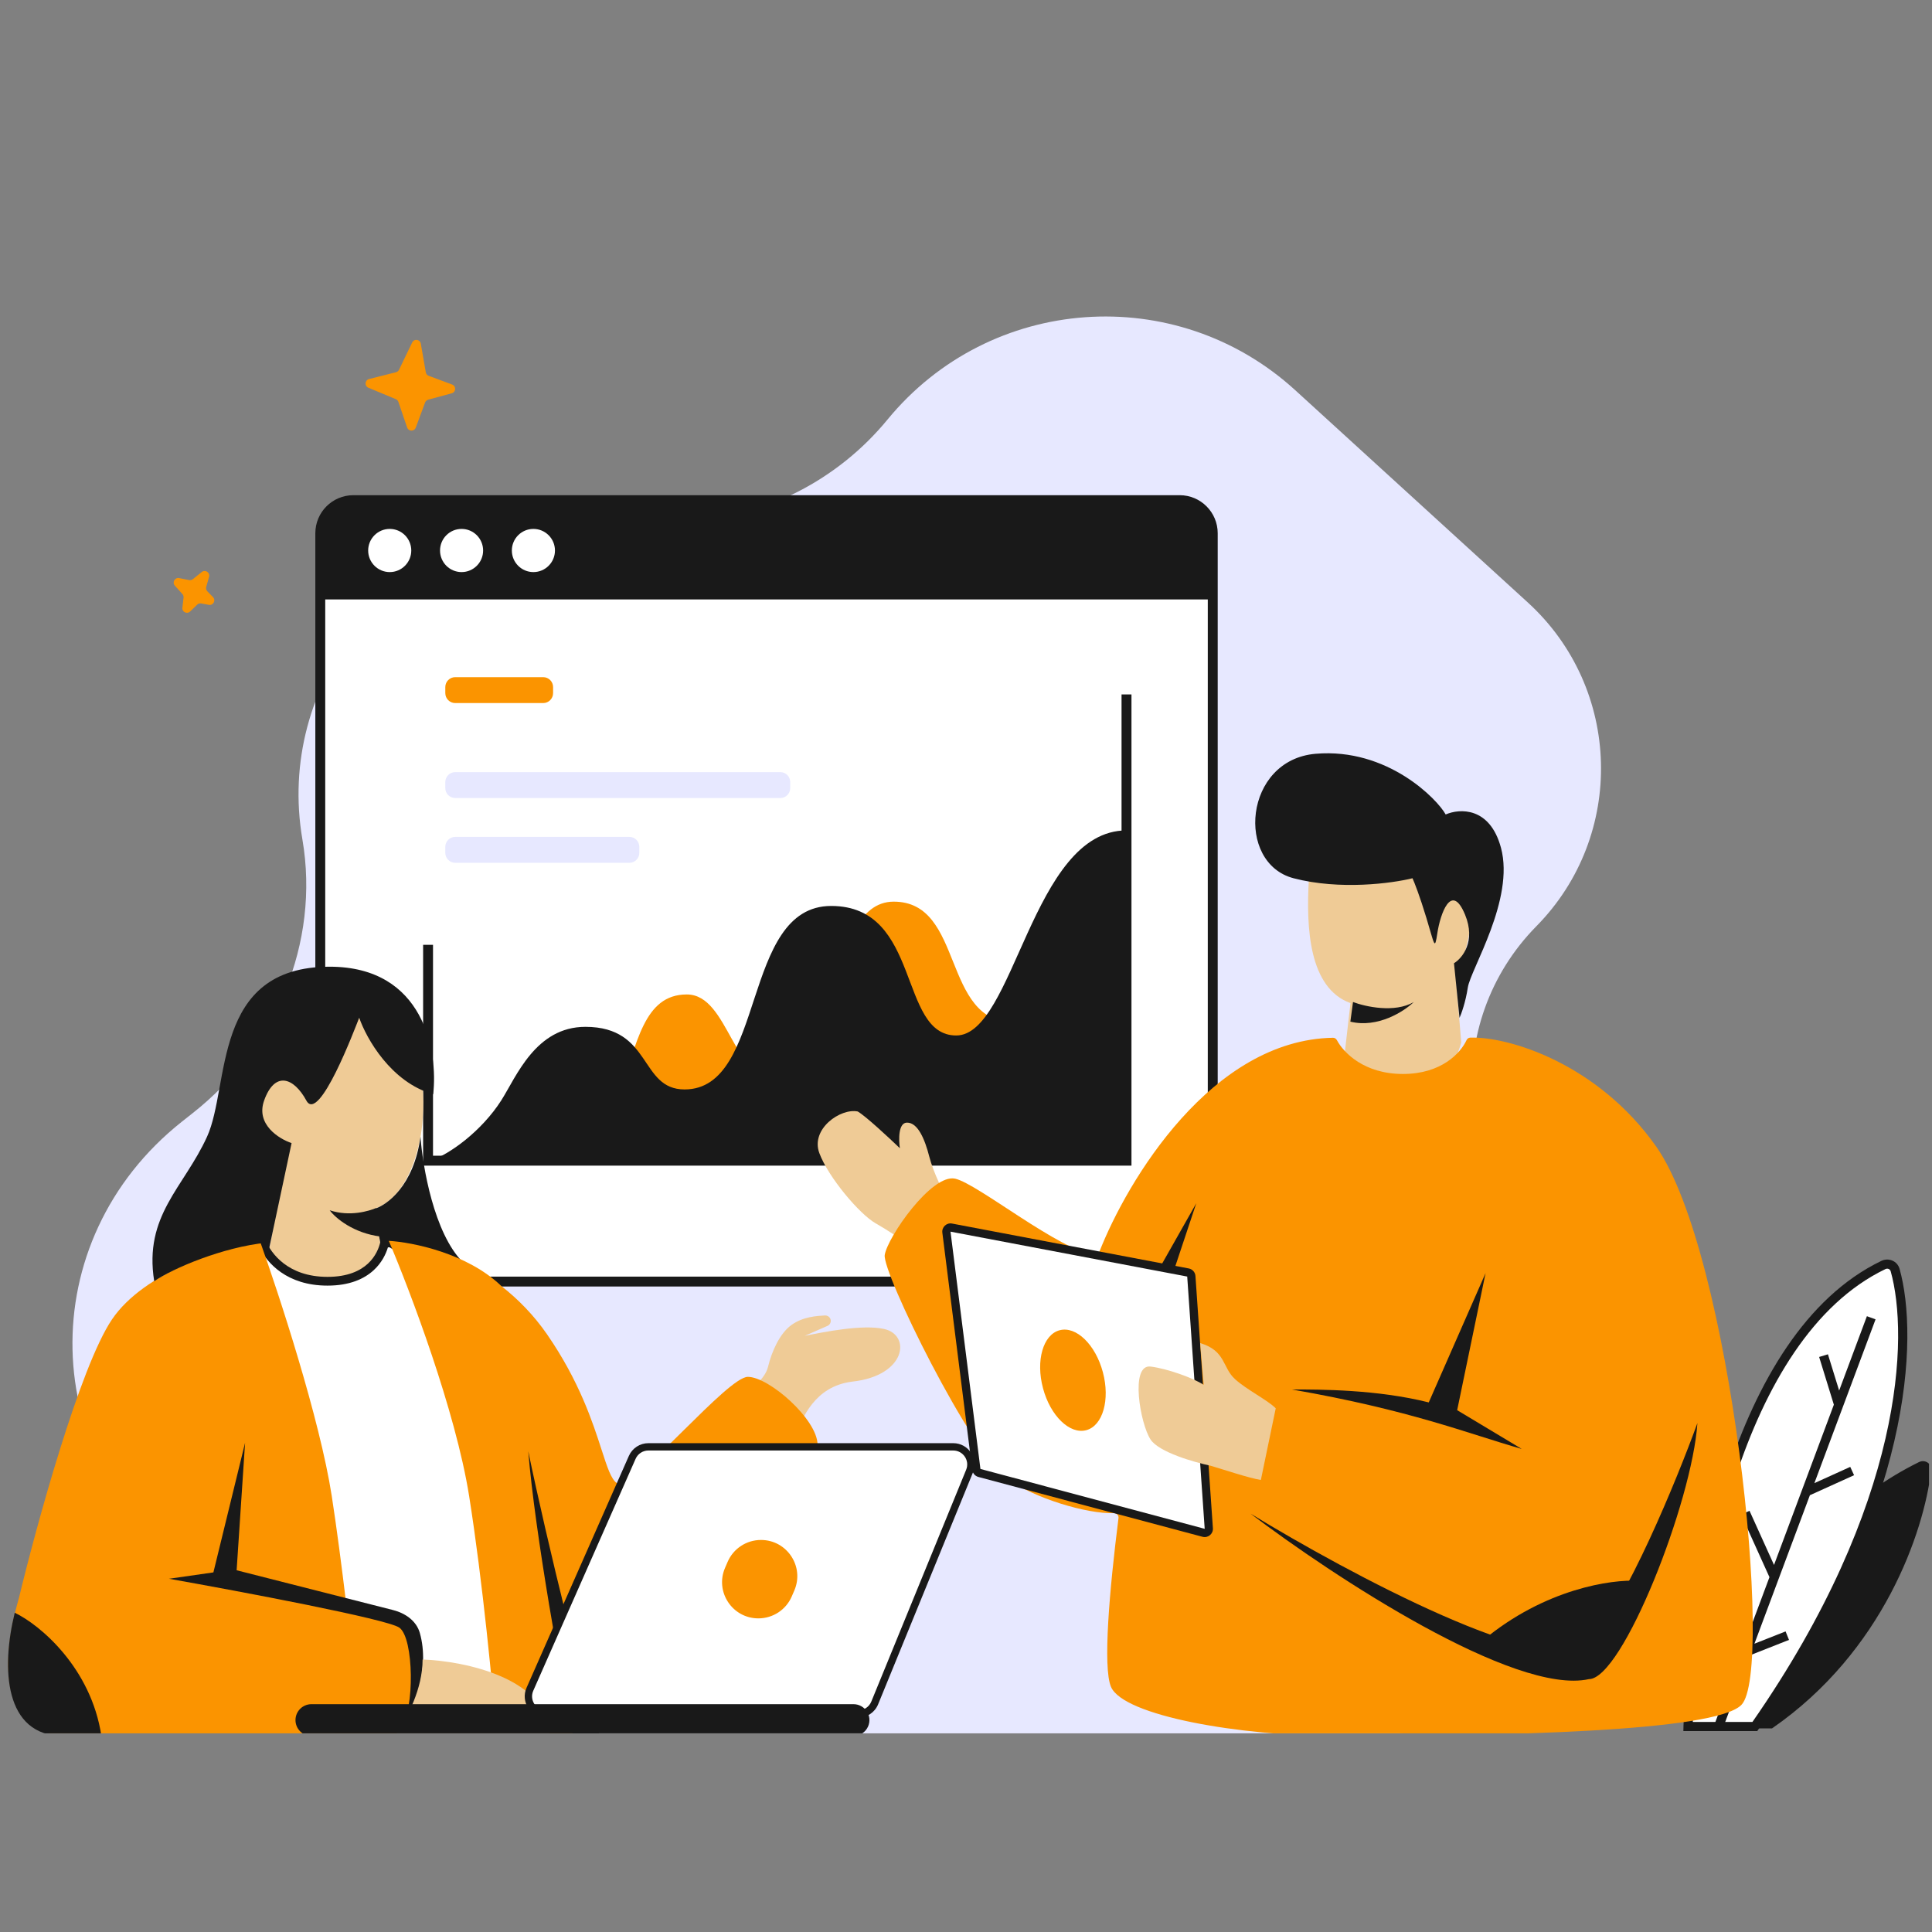 <svg xmlns="http://www.w3.org/2000/svg" xmlns:xlink="http://www.w3.org/1999/xlink" width="430" zoomAndPan="magnify" viewBox="0 0 322.5 322.5" height="430" preserveAspectRatio="xMidYMid meet" version="1.0"><rect x="0" y="0" width="322.5" height="322.5" fill="#808080" stroke="none"/><defs><clipPath id="id1"><path d="M 12 52 L 278 52 L 278 289.336 L 12 289.336 Z M 12 52 " clip-rule="nonzero"/></clipPath><clipPath id="id2"><path d="M 287 243 L 322 243 L 322 289 L 287 289 Z M 287 243 " clip-rule="nonzero"/></clipPath><clipPath id="id3"><path d="M 41 207 L 97 207 L 97 289.336 L 41 289.336 Z M 41 207 " clip-rule="nonzero"/></clipPath><clipPath id="id4"><path d="M 40 206 L 98 206 L 98 289.336 L 40 289.336 Z M 40 206 " clip-rule="nonzero"/></clipPath><clipPath id="id5"><path d="M 1 207 L 71 207 L 71 289.336 L 1 289.336 Z M 1 207 " clip-rule="nonzero"/></clipPath><clipPath id="id6"><path d="M 1 269 L 17 269 L 17 289.336 L 1 289.336 Z M 1 269 " clip-rule="nonzero"/></clipPath><clipPath id="id7"><path d="M 64 207 L 137 207 L 137 289.336 L 64 289.336 Z M 64 207 " clip-rule="nonzero"/></clipPath><clipPath id="id8"><path d="M 88 242 L 101 242 L 101 289.336 L 88 289.336 Z M 88 242 " clip-rule="nonzero"/></clipPath><clipPath id="id9"><path d="M 65 277 L 92 277 L 92 289.336 L 65 289.336 Z M 65 277 " clip-rule="nonzero"/></clipPath><clipPath id="id10"><path d="M 49 284 L 146 284 L 146 289.336 L 49 289.336 Z M 49 284 " clip-rule="nonzero"/></clipPath><clipPath id="id11"><path d="M 147 173 L 293 173 L 293 289.336 L 147 289.336 Z M 147 173 " clip-rule="nonzero"/></clipPath></defs><g clip-path="url(#id1)"><path fill="#e7e8ff" d="M 92.594 289.785 L 227.078 289.785 C 237.598 289.785 247.801 286.191 256.008 279.598 L 263.027 273.957 C 282.934 257.953 282.496 227.465 262.137 212.039 L 260.535 210.824 C 242.5 197.16 240.59 170.727 256.469 154.602 C 271.391 139.449 270.742 114.91 255.035 100.57 L 216.207 65.133 C 196.301 46.961 165.258 49.195 148.152 70.031 C 139.84 80.152 127.695 86.352 114.633 87.141 L 91.301 88.551 C 65.066 90.137 46.027 114.195 50.48 140.133 C 53.445 157.418 45.977 174.914 32.219 185.766 C 31.605 186.25 30.988 186.738 30.371 187.227 C 5.367 207.031 6.074 243.922 32.148 262.285 C 37.609 266.129 42.973 269.996 47.957 273.738 C 60.891 283.457 76.426 289.785 92.594 289.785 Z M 92.594 289.785 " fill-opacity="1" fill-rule="nonzero"/></g><path fill="#ffffff" d="M 53.465 89.016 C 53.465 85.961 55.934 83.488 58.984 83.488 L 196.918 83.488 C 199.965 83.488 202.438 85.961 202.438 89.016 L 202.438 208.398 C 202.438 211.449 199.965 213.926 196.918 213.926 L 58.984 213.926 C 55.934 213.926 53.465 211.449 53.465 208.398 Z M 53.465 89.016 " fill-opacity="1" fill-rule="nonzero"/><path fill="#191919" d="M 52.637 89.016 C 52.637 85.504 55.477 82.66 58.984 82.66 L 196.918 82.66 C 200.422 82.66 203.266 85.504 203.266 89.016 L 203.266 208.398 C 203.266 211.906 200.422 214.754 196.918 214.754 L 58.984 214.754 C 55.477 214.754 52.637 211.906 52.637 208.398 Z M 58.984 84.316 C 56.391 84.316 54.289 86.418 54.289 89.016 L 54.289 208.398 C 54.289 210.992 56.391 213.098 58.984 213.098 L 196.918 213.098 C 199.508 213.098 201.609 210.992 201.609 208.398 L 201.609 89.016 C 201.609 86.418 199.508 84.316 196.918 84.316 Z M 58.984 84.316 " fill-opacity="1" fill-rule="evenodd"/><path fill="#fb9400" d="M 103.48 182.215 C 101.18 188.559 91.965 192.547 87.648 193.746 L 188.043 193.746 L 188.043 149.426 C 185.883 156.512 179.121 170.688 169.332 170.688 C 157.098 170.688 161.055 150.508 149.18 150.508 C 137.305 150.508 140.184 181.137 131.188 181.137 C 122.191 181.137 121.832 166 114.637 166 C 107.438 166 106.359 174.289 103.48 182.215 Z M 103.48 182.215 " fill-opacity="1" fill-rule="nonzero"/><path fill="#191919" d="M 188.043 193.746 L 188.043 138.617 C 172.211 138.617 169.332 172.848 159.617 172.848 C 149.898 172.848 153.859 151.227 138.746 151.227 C 123.633 151.227 127.949 181.855 114.277 181.855 C 106.719 181.855 108.879 171.406 97.723 171.406 C 89.414 171.406 86.207 179.695 83.691 183.656 C 80.414 188.812 74.934 192.785 71.816 193.746 Z M 188.043 193.746 " fill-opacity="1" fill-rule="nonzero"/><path fill="#191919" d="M 53.465 89.016 C 53.465 85.961 55.934 83.488 58.984 83.488 L 196.918 83.488 C 199.965 83.488 202.438 85.961 202.438 89.016 L 202.438 100.062 L 53.465 100.062 Z M 53.465 89.016 " fill-opacity="1" fill-rule="nonzero"/><path fill="#ffffff" d="M 68.652 91.895 C 68.652 93.883 67.043 95.496 65.055 95.496 C 63.07 95.496 61.457 93.883 61.457 91.895 C 61.457 89.902 63.07 88.289 65.055 88.289 C 67.043 88.289 68.652 89.902 68.652 91.895 Z M 68.652 91.895 " fill-opacity="1" fill-rule="nonzero"/><path fill="#ffffff" d="M 80.645 91.895 C 80.645 93.883 79.035 95.496 77.051 95.496 C 75.062 95.496 73.453 93.883 73.453 91.895 C 73.453 89.902 75.062 88.289 77.051 88.289 C 79.035 88.289 80.645 89.902 80.645 91.895 Z M 80.645 91.895 " fill-opacity="1" fill-rule="nonzero"/><path fill="#ffffff" d="M 92.637 91.895 C 92.637 93.883 91.023 95.496 89.039 95.496 C 87.051 95.496 85.441 93.883 85.441 91.895 C 85.441 89.902 87.051 88.289 89.039 88.289 C 91.023 88.289 92.637 89.902 92.637 91.895 Z M 92.637 91.895 " fill-opacity="1" fill-rule="nonzero"/><path fill="#e7e8ff" d="M 74.332 130.547 C 74.332 129.629 75.074 128.887 75.988 128.887 L 130.254 128.887 C 131.168 128.887 131.906 129.629 131.906 130.547 L 131.906 131.555 C 131.906 132.469 131.168 133.211 130.254 133.211 L 75.988 133.211 C 75.074 133.211 74.332 132.469 74.332 131.555 Z M 74.332 130.547 " fill-opacity="1" fill-rule="nonzero"/><path fill="#e7e8ff" d="M 74.332 141.355 C 74.332 140.441 75.074 139.699 75.988 139.699 L 105.062 139.699 C 105.977 139.699 106.719 140.441 106.719 141.355 L 106.719 142.363 C 106.719 143.281 105.977 144.023 105.062 144.023 L 75.988 144.023 C 75.074 144.023 74.332 143.281 74.332 142.363 Z M 74.332 141.355 " fill-opacity="1" fill-rule="nonzero"/><path fill="#fb9400" d="M 74.332 114.691 C 74.332 113.777 75.074 113.035 75.988 113.035 L 90.672 113.035 C 91.586 113.035 92.324 113.777 92.324 114.691 L 92.324 115.699 C 92.324 116.617 91.586 117.359 90.672 117.359 L 75.988 117.359 C 75.074 117.359 74.332 116.617 74.332 115.699 Z M 74.332 114.691 " fill-opacity="1" fill-rule="nonzero"/><path fill="#191919" d="M 188.871 115.918 L 188.871 194.574 L 70.629 194.574 L 70.629 157.715 L 72.281 157.715 L 72.281 192.918 L 187.215 192.918 L 187.215 115.918 Z M 188.871 115.918 " fill-opacity="1" fill-rule="evenodd"/><g clip-path="url(#id2)"><path fill="#191919" d="M 320.328 244.059 C 298.242 254.926 289.059 278.113 287.516 288.512 L 295.797 288.512 C 314.344 275.703 321.152 255.746 322.355 245.441 C 322.484 244.324 321.344 243.559 320.328 244.059 Z M 320.328 244.059 " fill-opacity="1" fill-rule="nonzero"/></g><path fill="#ffffff" d="M 314.387 211.156 C 289.586 223.094 282.305 267.23 281.785 288.195 L 292.93 288.195 C 318.66 251.359 319.449 223.066 316.344 212.008 C 316.109 211.168 315.176 210.777 314.387 211.156 Z M 314.387 211.156 " fill-opacity="1" fill-rule="nonzero"/><path fill="#191919" d="M 315.605 212.215 C 315.504 211.855 315.102 211.66 314.723 211.844 C 302.617 217.668 294.68 231.43 289.711 246.527 C 284.875 261.219 282.91 276.992 282.574 287.434 L 292.527 287.434 C 317.945 250.883 318.621 222.961 315.605 212.215 Z M 314.051 210.473 C 315.254 209.895 316.715 210.484 317.086 211.805 C 320.27 223.141 319.383 251.664 293.562 288.629 L 293.332 288.957 L 280.996 288.957 L 281.016 288.176 C 281.277 277.637 283.238 261.285 288.25 246.055 C 293.25 230.859 301.355 216.578 314.051 210.473 Z M 314.051 210.473 " fill-opacity="1" fill-rule="evenodd"/><path fill="#191919" d="M 313.078 220.234 L 302.867 247.574 L 308.852 244.859 L 309.492 246.25 L 302.117 249.59 L 292.859 274.375 L 298.059 272.324 L 298.629 273.742 L 292.141 276.301 L 287.602 288.461 L 286.16 287.93 L 295.367 263.27 L 290.637 252.816 L 292.039 252.191 L 296.129 261.23 L 306.117 234.477 L 303.66 226.512 L 305.129 226.066 L 307 232.121 L 311.633 219.707 Z M 313.078 220.234 " fill-opacity="1" fill-rule="evenodd"/><path fill="#efcb96" d="M 46.203 201.809 L 44.793 209.258 L 46.203 217.062 C 49.848 217.535 57.281 218.48 57.844 218.48 C 58.41 218.48 62.547 214.934 64.547 213.16 L 62.43 201.809 C 68.355 199.82 70.309 191.047 70.543 186.91 C 71.953 169.883 60.668 167.754 58.551 167.754 C 56.434 167.754 43.027 167.754 41.266 181.941 C 39.852 193.293 43.969 199.918 46.203 201.809 Z M 46.203 201.809 " fill-opacity="1" fill-rule="nonzero"/><g clip-path="url(#id3)"><path fill="#ffffff" d="M 54.668 213.871 C 47.613 213.871 44.672 209.613 43.734 207.484 L 41.266 208.195 L 56.785 289.078 L 97 289.078 L 73.363 212.449 L 65.25 207.484 L 64.191 207.484 C 63.723 209.613 61.723 213.871 54.668 213.871 Z M 54.668 213.871 " fill-opacity="1" fill-rule="nonzero"/></g><g clip-path="url(#id4)"><path fill="#191919" d="M 44.141 206.605 L 44.398 207.188 C 45.258 209.137 47.984 213.141 54.668 213.141 C 58.039 213.141 60.121 212.129 61.41 210.938 C 62.711 209.734 63.27 208.289 63.484 207.324 L 63.609 206.754 L 65.457 206.754 L 73.977 211.969 L 97.988 289.809 L 56.184 289.809 L 40.422 207.676 Z M 64.754 208.215 C 64.418 209.336 63.73 210.777 62.391 212.016 C 60.801 213.484 58.352 214.602 54.668 214.602 C 47.82 214.602 44.605 210.762 43.348 208.355 L 42.105 208.715 L 57.387 288.348 L 96.012 288.348 L 72.754 212.934 L 65.047 208.215 Z M 64.754 208.215 " fill-opacity="1" fill-rule="evenodd"/></g><g clip-path="url(#id5)"><path fill="#fb9400" d="M 55.375 249.699 C 53.398 236.93 46.555 216 43.379 207.129 C 37.383 208.195 24.051 212.309 18.688 220.254 C 13.324 228.203 6.105 254.547 3.164 266.727 C -0.008 277.727 -0.008 289.785 11.984 289.785 L 66.309 289.785 C 71.953 278.789 70.191 273.469 68.426 271.34 C 67.016 269.637 60.754 268.266 57.801 267.793 C 57.035 261.438 56.191 254.973 55.375 249.699 Z M 55.375 249.699 " fill-opacity="1" fill-rule="nonzero"/></g><path fill="#191919" d="M 35.621 262.473 L 40.91 240.832 L 39.5 262.117 L 65.609 268.758 C 67.641 269.277 69.504 270.547 70.078 272.574 C 71.797 278.621 69.121 285.59 67.016 288.012 C 69.176 285.531 69.133 273.469 66.664 271.695 C 64.688 270.277 40.207 265.664 28.211 263.535 Z M 35.621 262.473 " fill-opacity="1" fill-rule="nonzero"/><path fill="#191919" d="M 44.086 183.715 C 42.676 187.691 46.555 190.102 48.672 190.812 L 44.82 208.902 L 44.457 207.441 C 37.184 208.172 28.801 211.742 25.742 213.871 C 23.98 202.871 30.68 198.262 34.562 189.746 C 38.441 181.234 35.266 161.367 55.023 161.367 C 70.824 161.367 73.129 175.559 72.309 182.652 C 65.254 180.664 61.137 173.309 59.961 169.883 C 59.254 171.656 53.258 187.617 51.141 183.715 C 49.023 179.812 45.852 178.75 44.086 183.715 Z M 44.086 183.715 " fill-opacity="1" fill-rule="nonzero"/><path fill="#191919" d="M 77.246 210.676 C 72.449 205.852 70.543 194.715 70.191 189.746 C 69.062 197.977 64.547 201.219 62.43 201.809 L 63.488 207.484 C 69.699 207.199 75.246 209.496 77.246 210.676 Z M 77.246 210.676 " fill-opacity="1" fill-rule="nonzero"/><g clip-path="url(#id6)"><path fill="#191919" d="M 16.926 289.785 C 15.23 278.434 6.695 271.223 2.461 269.211 C 0.172 278.488 0.695 289.785 10.574 289.785 Z M 16.926 289.785 " fill-opacity="1" fill-rule="nonzero"/></g><path fill="#191919" d="M 55.039 202.023 C 58.426 203.156 61.613 202.129 62.789 201.656 L 63.516 206.41 C 59 205.844 55.98 203.324 55.039 202.023 Z M 55.039 202.023 " fill-opacity="1" fill-rule="nonzero"/><path fill="#efcb96" d="M 128.203 228.156 C 127.688 230.273 125.297 231.762 124.867 232.535 L 132.719 239.41 C 134.008 236.875 135.832 231.422 142.281 230.625 C 151.309 229.633 152.094 222.832 147.578 221.84 C 143.969 221.043 137.664 222.32 134.332 222.984 L 138.137 221.32 C 138.664 221.09 138.844 220.426 138.504 219.961 C 138.316 219.703 138.008 219.562 137.688 219.582 C 136.391 219.66 134.012 219.777 132.074 221.203 C 130.168 222.602 128.848 225.508 128.203 228.156 Z M 128.203 228.156 " fill-opacity="1" fill-rule="nonzero"/><g clip-path="url(#id7)"><path fill="#fb9400" d="M 64.898 207.129 C 68.426 215.406 76.047 235.512 78.305 249.699 C 80.562 263.891 82.301 282.102 82.891 289.785 L 100.176 289.785 L 99.609 288.367 C 103.996 288.332 108.684 287.098 111.465 285.176 C 117.109 281.273 136.473 245.441 136.473 241.188 C 136.473 236.93 128.359 229.832 124.832 229.832 C 123.152 229.832 118.672 234.258 114.172 238.703 C 109.223 243.59 104.254 248.5 102.961 247.57 C 102 246.883 101.359 244.906 100.418 241.996 C 98.938 237.422 96.711 230.543 91.32 222.738 C 89.086 219.5 86.438 216.832 83.707 214.691 C 78.004 209.195 68.875 207.359 64.898 207.129 Z M 64.898 207.129 " fill-opacity="1" fill-rule="evenodd"/></g><g clip-path="url(#id8)"><path fill="#191919" d="M 88.18 242.25 C 89.305 256.039 93.805 280.715 95.676 289.785 L 100.176 289.785 C 98.078 285.141 91.18 256.766 88.18 242.25 Z M 88.18 242.25 " fill-opacity="1" fill-rule="nonzero"/></g><path fill="#191919" d="M 118.52 275.953 C 116.051 280.207 113.227 285.883 107.23 287.305 C 104.602 288.184 101.922 288.453 99.469 288.383 L 95.59 283.16 C 103.859 278.391 113.859 276.242 118.52 275.953 Z M 118.52 275.953 " fill-opacity="1" fill-rule="nonzero"/><g clip-path="url(#id9)"><path fill="#efcb96" d="M 91.711 289.785 C 91.711 280.137 77.48 277.254 70.543 277.016 C 70.543 281.84 68.074 286.594 65.957 289.785 Z M 91.711 289.785 " fill-opacity="1" fill-rule="nonzero"/></g><path fill="#ffffff" d="M 105.535 243.27 L 88.453 281.98 C 87.598 283.922 89.023 286.105 91.148 286.105 L 143.277 286.105 C 144.477 286.105 145.555 285.383 146.008 284.277 L 161.844 245.566 C 162.637 243.633 161.211 241.516 159.117 241.516 L 108.234 241.516 C 107.066 241.516 106.008 242.203 105.535 243.27 Z M 105.535 243.27 " fill-opacity="1" fill-rule="nonzero"/><path fill="#191919" d="M 108.234 242.125 C 107.309 242.125 106.469 242.672 106.098 243.516 L 89.016 282.227 C 88.336 283.766 89.465 285.496 91.148 285.496 L 143.277 285.496 C 144.227 285.496 145.082 284.922 145.441 284.043 L 161.277 245.336 C 161.906 243.805 160.773 242.125 159.117 242.125 Z M 104.977 243.023 C 105.547 241.734 106.824 240.902 108.234 240.902 L 159.117 240.902 C 161.645 240.902 163.367 243.461 162.41 245.797 L 146.574 284.508 C 146.027 285.844 144.727 286.715 143.277 286.715 L 91.148 286.715 C 88.582 286.715 86.859 284.082 87.895 281.734 Z M 104.977 243.023 " fill-opacity="1" fill-rule="evenodd"/><path fill="#fb9400" d="M 121.461 260.711 C 122.418 258.496 124.605 257.059 127.027 257.059 C 131.383 257.059 134.316 261.512 132.59 265.504 L 132.16 266.496 C 131.203 268.715 129.016 270.148 126.594 270.148 C 122.238 270.148 119.305 265.699 121.031 261.707 Z M 121.461 260.711 " fill-opacity="1" fill-rule="nonzero"/><g clip-path="url(#id10)"><path fill="#191919" d="M 142.461 289.785 L 51.992 289.785 C 50.52 289.785 49.324 288.598 49.324 287.129 C 49.324 285.66 50.52 284.469 51.992 284.469 L 142.461 284.469 C 144.371 284.469 145.66 286.414 144.914 288.168 C 144.496 289.148 143.531 289.785 142.461 289.785 Z M 142.461 289.785 " fill-opacity="1" fill-rule="nonzero"/></g><path fill="#efcb96" d="M 155.117 193.055 C 155.863 195.953 157.566 199.043 157.672 199.457 L 151.043 207.336 C 150.297 206.793 148.273 205.402 146.141 204.188 C 143.473 202.664 138.254 196.508 136.766 192.477 C 135.277 188.445 140.297 184.949 143.176 185.535 C 144.457 186.262 148.398 189.926 150.211 191.668 C 150 190.25 149.941 187.414 151.391 187.395 C 153.207 187.367 154.375 190.156 155.117 193.055 Z M 155.117 193.055 " fill-opacity="1" fill-rule="nonzero"/><path fill="#efcb96" d="M 238.871 137.262 C 249.527 144.805 245.047 158.223 243.039 163.422 L 243.918 174.027 C 243.008 177.367 239.703 184.047 233.773 184.047 C 227.84 184.047 225.121 178.344 224.504 175.492 L 225.43 167.445 C 218.48 164.93 218.016 154.867 218.48 146.82 C 219.031 137.258 229.48 130.613 238.871 137.262 Z M 238.871 137.262 " fill-opacity="1" fill-rule="nonzero"/><path fill="#191919" d="M 242.707 160.789 L 243.629 169.91 C 243.938 169.234 244.645 167.277 245.016 164.844 C 245.477 161.801 252.863 150.148 250.555 141.531 C 248.707 134.641 243.629 134.945 241.32 135.957 C 239.938 133.426 231.625 124.809 219.625 125.824 C 207.621 126.836 206.234 144.066 215.93 146.602 C 223.688 148.629 232.398 147.445 235.781 146.602 C 236.09 147.277 236.984 149.539 238.09 153.188 C 239.477 157.75 239.477 158.762 239.938 155.723 C 240.398 152.68 242.246 147.105 244.555 152.68 C 246.398 157.141 244.094 159.945 242.707 160.789 Z M 242.707 160.789 " fill-opacity="1" fill-rule="nonzero"/><path fill="#191919" d="M 236 167.262 C 232.824 169.133 227.91 168.043 225.852 167.262 L 225.41 170.539 C 230 171.66 234.383 168.82 236 167.262 Z M 236 167.262 " fill-opacity="1" fill-rule="nonzero"/><g clip-path="url(#id11)"><path fill="#fb9400" d="M 234.184 179.273 C 227.727 179.273 224.289 175.738 223.168 173.637 C 223.039 173.395 222.793 173.227 222.516 173.23 C 202.309 173.578 188.207 196.926 183.469 209.059 C 183.367 209.324 183.117 209.496 182.832 209.465 C 176.934 208.863 163.246 197.598 159.434 196.75 C 155.516 195.879 148.121 206.551 147.684 209.492 C 147.25 212.43 162.043 242.488 168.137 246.844 C 172.688 250.102 181.379 252.723 185.926 252.582 C 186.379 252.566 186.762 252.949 186.707 253.402 C 185.199 265.352 184.062 278.328 185.457 281.586 C 187.527 286.418 207.02 289.785 222.973 289.785 C 250.57 289.785 286.188 289.098 290.672 284.605 C 296.277 278.992 288.945 209.059 276.441 191.359 C 266.668 177.527 251.852 173.004 245.41 173.207 C 245.137 173.215 244.906 173.395 244.793 173.645 C 243.82 175.75 240.637 179.273 234.184 179.273 Z M 234.184 179.273 " fill-opacity="1" fill-rule="nonzero"/></g><path fill="#191919" d="M 265.23 274.246 C 271.438 267.684 279.891 247.047 283.34 237.551 C 282.477 250.645 270.836 280.289 265.23 280.289 C 252.812 283.051 222.398 263.02 208.742 252.66 C 224.984 262.59 259.02 280.809 265.23 274.246 Z M 265.23 274.246 " fill-opacity="1" fill-rule="nonzero"/><path fill="#191919" d="M 199.688 200.855 L 195.375 213.809 L 192.355 213.809 Z M 199.688 200.855 " fill-opacity="1" fill-rule="nonzero"/><path fill="#191919" d="M 247.551 273.812 C 257.898 265.18 269.109 263.598 273.422 263.883 C 272.273 267.77 267.559 275.367 263.074 276.402 C 258.59 277.441 251.285 275.254 247.551 273.812 Z M 247.551 273.812 " fill-opacity="1" fill-rule="nonzero"/><path fill="#191919" d="M 243.238 235.395 L 247.98 212.512 L 238.496 234.098 C 229.871 231.938 220.527 231.938 215.641 231.938 C 235.477 235.395 244.961 239.277 254.02 241.867 Z M 243.238 235.395 " fill-opacity="1" fill-rule="nonzero"/><path fill="#ffffff" d="M 198.863 213.043 L 201.777 255.152 C 201.809 255.625 201.371 255.988 200.914 255.867 L 163.484 245.871 C 163.215 245.801 163.012 245.57 162.977 245.293 L 157.98 205.68 C 157.922 205.219 158.332 204.832 158.789 204.918 L 198.305 212.414 C 198.613 212.473 198.84 212.73 198.863 213.043 Z M 198.863 213.043 " fill-opacity="1" fill-rule="nonzero"/><path fill="#191919" d="M 158.918 204.242 C 158.004 204.066 157.184 204.84 157.301 205.766 L 162.297 245.379 C 162.367 245.934 162.766 246.395 163.309 246.539 L 200.738 256.531 C 201.648 256.773 202.531 256.047 202.465 255.105 L 199.551 212.996 C 199.508 212.371 199.047 211.855 198.434 211.738 Z M 158.664 205.594 L 198.176 213.09 L 201.094 255.199 L 163.66 245.207 Z M 158.664 205.594 " fill-opacity="1" fill-rule="evenodd"/><path fill="#fb9400" d="M 174.102 231.727 C 175.328 236.336 178.562 239.473 181.324 238.734 C 184.082 237.996 185.328 233.664 184.098 229.059 C 182.871 224.449 179.637 221.312 176.875 222.051 C 174.113 222.789 172.871 227.121 174.102 231.727 Z M 174.102 231.727 " fill-opacity="1" fill-rule="nonzero"/><path fill="#efcb96" d="M 206.156 230.211 C 208.168 232.035 211.516 233.645 212.953 235.082 L 210.469 247.047 C 208.398 246.703 204.52 245.387 202.074 244.668 C 199.32 244.086 193.461 242.402 192.07 240.312 C 190.328 237.699 188.586 227.68 192.07 228.113 C 194.855 228.461 199.137 230 200.93 231.164 L 200.336 224.191 C 204.648 225.488 204.012 228.27 206.156 230.211 Z M 206.156 230.211 " fill-opacity="1" fill-rule="nonzero"/><path fill="#fb9400" d="M 71.562 62.734 L 75.477 64.191 C 76.176 64.453 76.129 65.453 75.41 65.648 L 71.477 66.719 C 71.238 66.785 71.043 66.961 70.957 67.191 L 69.402 71.379 C 69.152 72.055 68.195 72.043 67.961 71.359 L 66.5 67.086 C 66.43 66.879 66.273 66.711 66.07 66.629 L 61.496 64.723 C 60.812 64.441 60.887 63.453 61.602 63.273 L 66.105 62.133 C 66.324 62.078 66.508 61.93 66.605 61.727 L 68.805 57.168 C 69.129 56.496 70.121 56.637 70.246 57.371 L 71.078 62.148 C 71.125 62.418 71.309 62.641 71.562 62.734 Z M 71.562 62.734 " fill-opacity="1" fill-rule="nonzero"/><path fill="#fb9400" d="M 34.617 98.707 L 35.555 99.676 C 36.074 100.211 35.602 101.098 34.871 100.965 L 33.582 100.73 C 33.34 100.688 33.09 100.762 32.914 100.934 L 31.738 102.074 C 31.223 102.574 30.363 102.152 30.445 101.438 L 30.641 99.762 C 30.664 99.543 30.594 99.328 30.449 99.164 L 29.188 97.762 C 28.695 97.215 29.184 96.355 29.906 96.5 L 31.566 96.828 C 31.789 96.875 32.02 96.816 32.195 96.676 L 33.68 95.48 C 34.262 95.016 35.098 95.566 34.898 96.285 L 34.426 97.969 C 34.355 98.23 34.426 98.512 34.617 98.707 Z M 34.617 98.707 " fill-opacity="1" fill-rule="nonzero"/></svg>